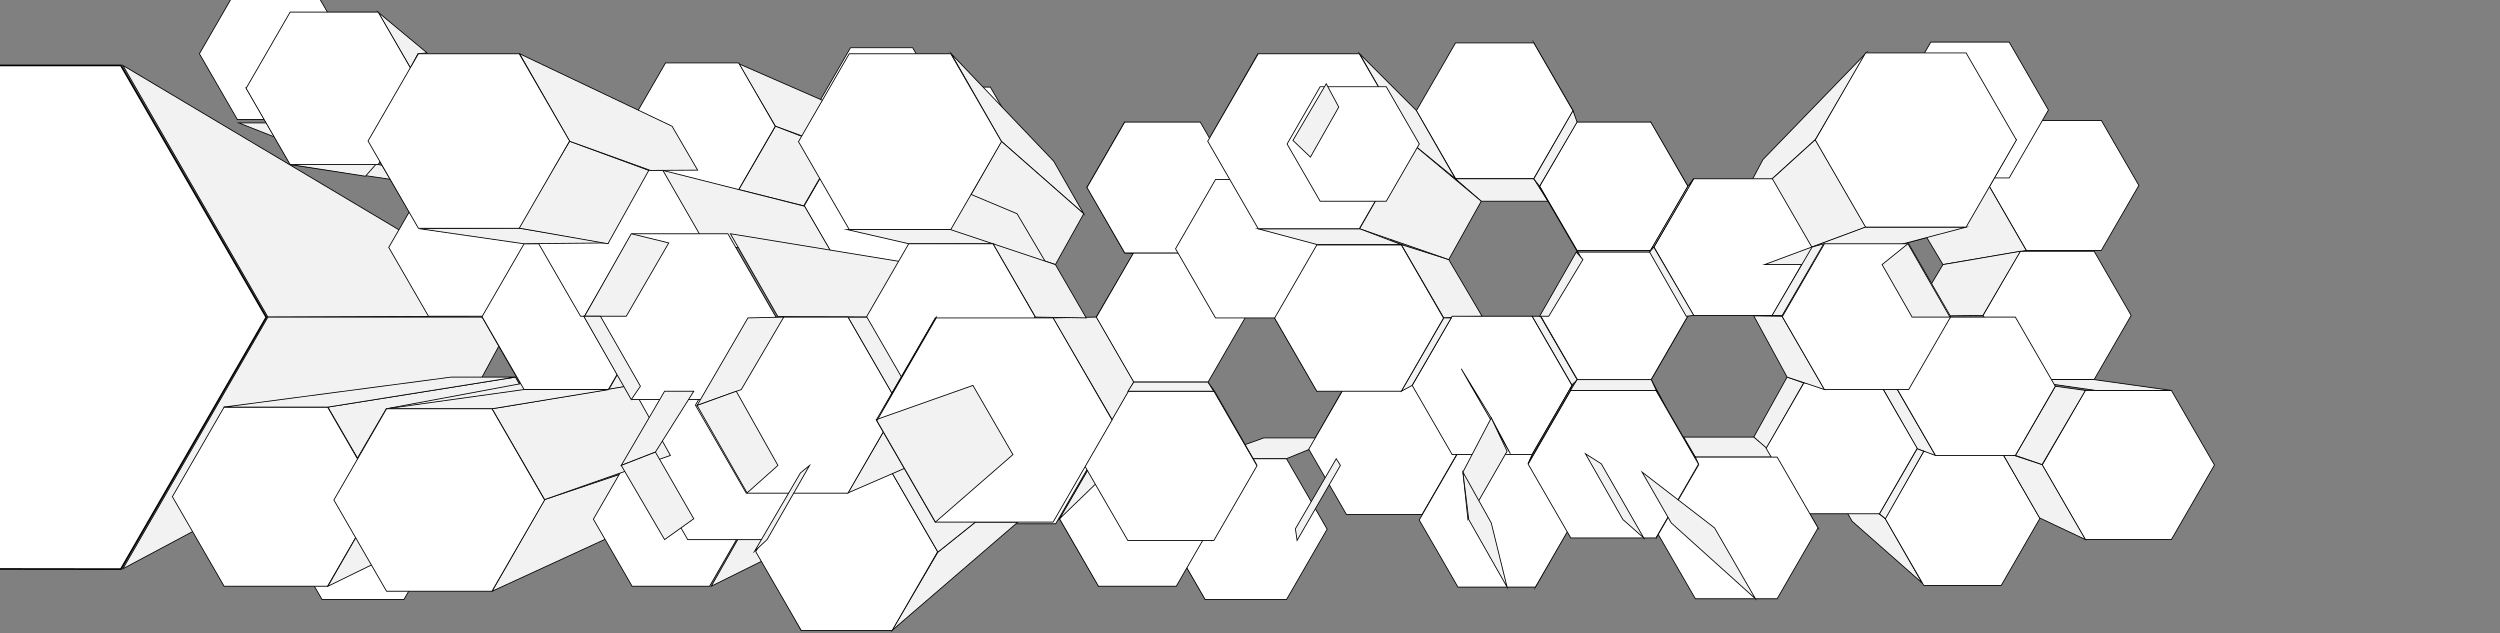 <svg xmlns="http://www.w3.org/2000/svg" width="3000" height="760" viewBox="0 0 3000 760">
  <rect x="0" y="0" width="3000" height="760" fill="#808080" stroke="none"/>
  <defs>
    <style>
      .cls-1 {
        fill: #f2f2f2;
      }

      .cls-1, .cls-2, .cls-3 {
        stroke: #000;
        stroke-miterlimit: 10;
      }

      .cls-2, .cls-3 {
        fill: #fff;
      }

      .cls-3 {
        stroke-width: 2px;
      }
    </style>
  </defs>
  <title>export</title>
  <g id="_06stage" data-name="06stage">
    <polygon id="s41" class="cls-1" points="1367.5 240.5 1408.5 307.5 1349.5 303.5 1304.5 224.5 1367.5 240.5"/>
    <polygon id="s88" class="cls-1" points="2294.5 255.5 2222.5 255.5 2316.5 213.5 2411.5 213.5 2294.5 255.5"/>
    <polygon id="s40" class="cls-1" points="1315.5 380.5 1360.5 303.5 1419.5 310.5 1378.5 379.5 1315.5 380.5"/>
    <polygon id="s52" class="cls-1" points="1368.5 240.5 1408.5 169.5 1349.5 146.5 1304.5 224.5 1368.5 240.5"/>
    <polygon id="s60" class="cls-1" points="1615.5 460.5 1644.5 450.5 1598.5 525.5 1570.5 539.5 1615.5 460.5"/>
    <polygon id="s62" class="cls-1" points="1397.5 634.5 1542.5 565.5 1577.5 626.5 1446.5 719.5 1397.5 634.5"/>
    <polygon id="s59" class="cls-1" points="1529.5 381.5 1580.5 469.5 1644.5 450.5 1602.5 381.5 1529.5 381.5"/>
    <polygon id="s61" class="cls-1" points="1516.5 525.5 1598.5 525.5 1570.5 539.5 1543.5 550.5 1446.5 550.5 1516.5 525.5"/>
    <polygon id="s57" class="cls-1" points="1650.5 254.5 1687.5 192.5 1509.5 64.5 1449.5 169.5 1650.5 254.5"/>
    <polygon id="s56" class="cls-1" points="1685.5 316.5 1650.5 254.5 1449.5 169.5 1509.5 274.5 1685.5 316.5"/>
    <polygon id="s94" class="cls-1" points="2187.5 564.5 2222.5 625.5 2306.5 699.5 2262.5 622.5 2187.5 564.5"/>
    <polygon id="_42" data-name="42" class="cls-2" points="2401.48 541.5 2308.52 541.5 2262.05 622 2308.52 702.5 2401.48 702.5 2447.95 622 2401.48 541.5"/>
    <polygon id="_50" data-name="50" class="cls-2" points="2521.61 144.5 2431.54 144.5 2386.5 222.5 2431.54 300.51 2521.61 300.51 2566.64 222.5 2521.61 144.5"/>
    <polygon id="_49" data-name="49" class="cls-2" points="2512.96 301.5 2424.04 301.5 2379.59 378.5 2424.04 455.5 2512.96 455.5 2557.41 378.5 2512.96 301.5"/>
    <polygon id="_48" data-name="48" class="cls-2" points="2605.67 468.5 2502.33 468.5 2450.65 558 2502.33 647.5 2605.67 647.5 2657.35 558 2605.67 468.5"/>
    <polygon id="_51" data-name="51" class="cls-2" points="2411.05 50.5 2316.95 50.5 2269.89 132 2316.95 213.5 2411.05 213.5 2458.11 132 2411.05 50.5"/>
    <polygon id="s87" class="cls-1" points="2189.5 317.5 2222.5 255.5 2419.5 167.5 2359.5 272.5 2189.5 317.5"/>
    <polygon id="s90" class="cls-1" points="2294.5 255.5 2386.5 222.5 2431.5 300.5 2331.5 317.5 2294.5 255.5"/>
    <polygon id="s92" class="cls-1" points="2081.5 255.5 2178.5 167.5 2239.5 63.5 2115.5 191.5 2081.5 255.5"/>
    <polygon id="s91" class="cls-1" points="2117.5 317.5 2239.5 272.5 2178.5 167.5 2081.5 255.5 2117.5 317.5"/>
    <polygon id="s89" class="cls-1" points="2331.5 317.5 2424.5 301.5 2379.5 378.5 2294.5 379.5 2331.5 317.5"/>
    <polygon id="s85" class="cls-1" points="2447.5 621.5 2502.5 647.5 2450.5 557.5 2401.5 541.5 2447.5 621.5"/>
    <polygon id="s84" class="cls-1" points="2132.5 548.5 2119.5 538.5 2164.5 616.5 2181.5 633.5 2132.5 548.5"/>
    <polygon id="s82" class="cls-1" points="1987.5 468.5 1981.5 455.5 2018.5 524.5 2038.5 556.5 1987.5 468.5"/>
    <polygon id="s80" class="cls-1" points="1981.5 455.5 2025.5 379.04 2018.5 378.5 1978.5 449.5 1981.5 455.5"/>
    <polygon id="s79" class="cls-1" points="1884.5 468.5 1892.5 455.5 1981.5 455.5 1987.5 468.5 1884.5 468.5"/>
    <polygon id="s78" class="cls-1" points="1838.5 379.5 1848.5 379.5 1892.5 455.5 1886.5 462.5 1838.5 379.5"/>
    <polygon id="s77" class="cls-1" points="1842.5 704.5 1888.5 623.5 1900.5 566.5 1865.5 623.5 1842.5 704.5"/>
    <polygon id="s76" class="cls-1" points="1980.5 146.5 1972.5 193.5 2008.5 255.5 2025.5 223.5 1980.5 146.5"/>
    <polygon id="s75" class="cls-1" points="1840.5 51.5 1865.5 132.5 1901.5 193.5 1887.5 132.5 1840.5 51.5"/>
    <polygon id="s73" class="cls-1" points="1746.5 214.5 1777.5 241.5 1857.5 241.5 1840.5 214.5 1746.5 214.5"/>
    <polygon id="s70" class="cls-1" points="1681.5 293.5 1738.5 311.5 1778.5 379.5 1732.5 381.5 1681.5 293.5"/>
    <polygon id="s68" class="cls-1" points="1892.5 302.5 1892.5 300.52 1980.5 300.5 1981.5 302.5 1892.5 302.5"/>
    <polygon id="s66" class="cls-1" points="2466.5 463.5 2502.5 468.5 2450.5 557.5 2418.5 546.5 2466.5 463.5"/>
    <polygon id="s67" class="cls-1" points="2512.5 455.5 2605.5 468.5 2514.5 468.5 2424.5 455.5 2512.5 455.5"/>
    <polygon id="s97" class="cls-1" points="2104.5 524.5 2119.5 538.5 2164.5 459.5 2144.5 452.5 2104.5 524.5"/>
    <polygon id="s95" class="cls-1" points="2255.5 459.5 2274.5 463.5 2322.5 546.5 2300.5 538.5 2255.5 459.5"/>
    <polygon id="s93" class="cls-1" points="2300.5 538.5 2308.52 541.5 2262.5 622.5 2255.32 616.5 2300.5 538.5"/>
    <polygon id="s58" class="cls-1" points="1602.5 298.5 1580.5 293.5 1529.5 381.5 1554.5 381.5 1602.5 298.5"/>
    <polygon id="s35" class="cls-1" points="1447.5 303.5 1410.5 298.5 1458.5 381.5 1494.5 380.5 1447.5 303.5"/>
    <polygon id="s36" class="cls-1" points="1442.5 299.5 1485.5 225.5 1458.5 215.5 1410.5 298.5 1442.5 299.5"/>
    <polygon id="s83" class="cls-1" points="2034.5 548.5 2020.5 524.5 2104.5 524.5 2132.5 548.5 2034.5 548.5"/>
    <polygon id="_45" data-name="45" class="cls-2" points="2255.32 459.5 2164.68 459.5 2119.36 538 2164.68 616.5 2255.32 616.5 2300.64 538 2255.32 459.5"/>
    <polygon id="_39" data-name="39" class="cls-2" points="1981.31 302.5 1892.93 302.5 1848.74 379.04 1892.93 455.58 1981.31 455.58 2025.5 379.04 1981.31 302.5"/>
    <polygon id="_37" data-name="37" class="cls-2" points="1980.96 146.5 1892.04 146.5 1847.59 223.5 1892.04 300.5 1980.96 300.5 2025.41 223.5 1980.96 146.5"/>
    <polygon id="_36" data-name="36" class="cls-2" points="2126.84 214.5 2032.16 214.5 1984.82 296.5 2032.16 378.5 2126.84 378.5 2174.18 296.5 2126.84 214.5"/>
    <polygon id="s86" class="cls-1" points="2117.5 317.5 2238.5 272.5 2359.5 272.5 2189.5 317.5 2117.5 317.5"/>
    <polygon id="_44" data-name="44" class="cls-2" points="2359.33 63.5 2238.67 63.5 2178.33 168 2238.67 272.5 2359.33 272.5 2419.67 168 2359.33 63.5"/>
    <polygon id="_43" data-name="43" class="cls-2" points="2418.42 380.5 2322.58 380.5 2274.66 463.5 2322.58 546.5 2418.42 546.5 2466.34 463.5 2418.42 380.5"/>
    <polygon id="s96" class="cls-1" points="2189.5 467.5 2144.5 452.5 2104.5 379.04 2138.5 379.5 2189.5 467.5"/>
    <polygon id="_46" data-name="46" class="cls-2" points="2290.36 292.5 2189.33 292.5 2138.81 380 2189.33 467.5 2290.36 467.5 2340.88 380 2290.36 292.5"/>
    <polygon id="_47" data-name="47" class="cls-2" points="2132.57 548.5 2034.42 548.5 1985.35 633.5 2034.42 718.5 2132.57 718.5 2181.65 633.5 2132.57 548.5"/>
    <polygon id="s81" class="cls-1" points="1987.5 645.5 1985.5 633.5 2034.5 548.5 2038.5 557.5 1987.5 645.5"/>
    <polygon id="_26" data-name="26" class="cls-2" points="1449.67 303.5 1360.18 303.5 1315.43 381 1360.18 458.5 1449.67 458.5 1494.41 381 1449.67 303.5"/>
    <polygon id="_27" data-name="27" class="cls-2" points="1440.32 146.5 1349.68 146.5 1304.36 225 1349.68 303.5 1440.32 303.5 1485.64 225 1440.32 146.5"/>
    <polygon id="_28" data-name="28" class="cls-2" points="1554.42 215.5 1458.58 215.5 1410.66 298.5 1458.58 381.5 1554.42 381.5 1602.34 298.5 1554.42 215.5"/>
    <polygon id="_33" data-name="33" class="cls-2" points="1706.42 460.56 1615.81 460.56 1570.5 539.03 1615.81 617.5 1706.42 617.5 1751.72 539.03 1706.42 460.56"/>
    <polygon id="_32" data-name="32" class="cls-2" points="1842.48 543.5 1749.52 543.5 1703.05 624 1749.52 704.5 1842.48 704.5 1888.95 624 1842.48 543.5"/>
    <polygon id="_41" data-name="41" class="cls-2" points="1838.42 379.5 1742.58 379.5 1694.66 462.5 1742.58 545.5 1838.42 545.5 1886.34 462.5 1838.42 379.5"/>
    <polygon id="s74" class="cls-1" points="1840.5 214.5 1847.5 223.5 1892.5 146.5 1887.5 132.5 1840.5 214.5"/>
    <polygon id="_38" data-name="38" class="cls-2" points="1840.54 51.5 1746.62 51.5 1699.66 132.84 1746.62 214.17 1840.54 214.17 1887.5 132.84 1840.54 51.5"/>
    <polygon id="_40" data-name="40" class="cls-2" points="1987.1 468.5 1884.9 468.5 1833.81 557 1884.9 645.5 1987.1 645.5 2038.19 557 1987.1 468.5"/>
    <polygon id="s71" class="cls-1" points="1681.5 469.5 1694.5 462.5 1741.5 381.5 1732.5 381.5 1681.5 469.5"/>
    <polygon id="s69" class="cls-1" points="1691.5 169.5 1777.5 241.5 1738.5 311.5 1631.5 274.5 1691.5 169.5"/>
    <polygon id="_35" data-name="35" class="cls-2" points="1681.52 293.96 1580.17 293.96 1529.5 381.73 1580.17 469.5 1681.52 469.5 1732.19 381.73 1681.52 293.96"/>
    <polygon id="_34" data-name="34" class="cls-2" points="1543.79 550.5 1446.21 550.5 1397.43 635 1446.21 719.5 1543.79 719.5 1592.57 635 1543.79 550.5"/>
    <polygon id="s55" class="cls-1" points="1681.5 293.5 1631.5 274.5 1509.5 274.5 1580.5 293.5 1681.5 293.5"/>
    <polygon id="s72" class="cls-1" points="1631.5 64.5 1699.5 132.5 1746.5 214.5 1691.5 169.5 1631.5 64.5"/>
    <polygon id="_31" data-name="31" class="cls-2" points="1631.12 64.5 1509.88 64.5 1449.26 169.5 1509.88 274.5 1631.12 274.5 1691.74 169.5 1631.12 64.5"/>
    <polygon id="s110" class="cls-1" points="1035.5 193.5 1100.5 194.5 1101.5 186.5 1028.5 187.5 1035.5 193.5"/>
    <polygon id="s1" class="cls-1" points="286.5 147.5 378.5 147.5 451.5 181.5 375.5 182.5 286.5 147.5"/>
    <polygon id="_2" data-name="2" class="cls-2" points="376.11 -14.5 284.89 -14.5 239.28 64.5 284.89 143.5 376.11 143.5 421.72 64.5 376.11 -14.5"/>
    <polygon id="s33" class="cls-1" points="147.5 78.5 321.5 380.5 562.5 379.5 513.5 296.5 147.5 78.5"/>
    <polygon id="s32" class="cls-1" points="147.5 682.5 578.5 452.5 617.5 380.5 321.5 380.5 147.5 682.5"/>
    <polygon id="s3" class="cls-1" points="393.5 488.5 455.5 595.5 659.5 525.5 618.5 452.5 393.5 488.5"/>
    <polygon id="s20" class="cls-1" points="1019.5 170.5 1220.5 256.5 1253.5 193.5 1080.5 64.5 1019.5 170.5"/>
    <polygon id="s23" class="cls-1" points="1222.5 379.5 1257.5 442.5 1150.5 467.5 1099.5 380.5 1222.5 379.5"/>
    <polygon id="s50" class="cls-1" points="1017.5 380.5 1099.5 380.5 1150.5 467.5 1078.5 486.5 1017.5 380.5"/>
    <polygon id="s19" class="cls-1" points="470.5 215.5 560.5 215.5 453.5 197.5 348.5 197.5 470.5 215.5"/>
    <polygon id="s18" class="cls-1" points="441.5 169.5 578.5 206.5 628.5 292.5 502.5 273.5 441.5 169.5"/>
    <polygon id="s17" class="cls-1" points="695.5 379.5 578.5 380.5 628.5 292.5 730.5 319.5 695.5 379.5"/>
    <polygon id="s16" class="cls-1" points="695.5 379.5 731.5 440.5 628.5 467.5 578.5 380.5 695.5 379.5"/>
    <polygon id="s15" class="cls-1" points="744.5 524.5 659.5 524.5 590.5 549.5 685.5 549.5 744.5 524.5"/>
    <polygon id="s14" class="cls-1" points="463.5 490.5 731.5 440.5 699.5 504.5 400.5 598.5 463.5 490.5"/>
    <polygon id="s9" class="cls-1" points="1108.5 194.5 1068.5 173.5 1108.5 104.5 1144.5 131.5 1108.5 194.5"/>
    <polygon id="s8" class="cls-1" points="1108.5 194.5 1144.5 256.5 1108.5 242.5 1068.5 173.5 1108.5 194.5"/>
    <polygon id="s7" class="cls-1" points="1144.5 256.5 1220.5 256.5 1188.5 242.5 1108.5 242.5 1144.5 256.5"/>
    <polygon id="_9" data-name="9" class="cls-2" points="1095.2 57.28 1020.59 57.28 983.29 121.89 1020.59 186.5 1095.2 186.5 1132.5 121.89 1095.2 57.28"/>
    <polygon id="s48" class="cls-1" points="1108.5 317.5 1081.5 314.5 1120.5 246.5 1144.5 256.5 1108.5 317.5"/>
    <polygon id="s54" class="cls-1" points="886.5 76.5 989.5 121.5 1026.5 186.5 930.5 151.5 886.5 76.5"/>
    <polygon id="_10" data-name="10" class="cls-2" points="1081.97 179.5 1004.03 179.5 965.06 247 1004.03 314.5 1081.97 314.5 1120.94 247 1081.97 179.5"/>
    <polygon id="_5" data-name="5" class="cls-2" points="484.65 549.5 386.5 549.5 337.43 634.5 386.5 719.5 484.65 719.5 533.73 634.5 484.65 549.5"/>
    <polygon id="s43" class="cls-1" points="590.5 709.5 777.5 623.5 823.5 542.5 653.5 599.5 590.5 709.5"/>
    <polygon id="s53" class="cls-1" points="853.5 703.5 899.5 622.5 1037.5 567.5 1004.5 628.5 853.5 703.5"/>
    <polygon id="_14" data-name="14" class="cls-2" points="851.5 542.5 758.52 542.5 712.05 623 758.52 703.5 851.48 703.5 897.95 623 851.5 542.5"/>
    <polygon id="_13" data-name="13" class="cls-2" points="804.44 379.5 708.02 379.5 659.82 463 708.02 546.5 804.44 546.5 852.65 463 804.44 379.5"/>
    <polygon id="s29" class="cls-1" points="1329 567.5 1271.5 622.5 1318.5 703.5 1363.5 628.5 1329 567.5"/>
    <polygon id="_23" data-name="23" class="cls-2" points="1411.51 541.83 1318.17 541.83 1271.5 622.66 1318.17 703.5 1411.51 703.5 1458.18 622.66 1411.51 541.83"/>
    <polygon id="s27" class="cls-1" points="1364.5 503.5 1434.5 504.5 1409.5 541.5 1318.5 541.5 1364.5 503.5"/>
    <polygon id="s28" class="cls-1" points="1328.5 567.5 1364.5 503.5 1318.5 541.5 1271.5 622.5 1328.5 567.5"/>
    <polygon id="_19" data-name="19" class="cls-2" points="1266.86 462.96 1171.29 462.96 1123.5 545.73 1171.29 628.5 1266.86 628.5 1314.65 545.73 1266.86 462.96"/>
    <polygon id="s26" class="cls-1" points="961.5 756.5 1147.5 628.5 1109.5 567.5 909.5 661.5 961.5 756.5"/>
    <polygon id="_15" data-name="15" class="cls-2" points="928.1 469.5 825.29 469.5 773.89 558.53 825.29 647.57 928.1 647.57 979.5 558.53 928.1 469.5"/>
    <polygon id="s42" class="cls-1" points="886.5 227.5 964.5 247 1003.5 179.5 930.5 151.5 886.5 227.5"/>
    <polygon id="_8" data-name="8" class="cls-2" points="886.38 75.5 798.62 75.5 754.74 151.5 798.62 227.5 886.38 227.5 930.26 151.5 886.38 75.5"/>
    <polygon id="s2" class="cls-1" points="348.5 197.5 295.5 105.5 453.5 194.5 438.5 211.5 348.5 197.5"/>
    <polygon id="_6" data-name="6" class="cls-2" points="609.57 214.29 514.19 214.29 466.5 296.9 514.19 379.5 609.57 379.5 657.26 296.9 609.57 214.29"/>
    <polygon id="s45" class="cls-1" points="730.5 467.5 757.5 462.5 804.5 380.5 780.5 380 730.5 467.5"/>
    <polygon id="_12" data-name="12" class="cls-2" points="729.98 292.5 628.95 292.5 578.43 380 628.95 467.5 729.98 467.5 780.5 380 729.98 292.5"/>
    <polygon id="_11" data-name="11" class="cls-2" points="797.88 204.16 696.66 204.16 646.04 291.83 696.66 379.5 797.88 379.5 848.5 291.83 797.88 204.16"/>
    <polygon id="s100" class="cls-1" points="795.5 204.5 845.5 291.5 1004.5 314.5 965.5 247.5 795.5 204.5"/>
    <polygon id="s49" class="cls-1" points="876.5 280.5 1108.5 318.5 1144.5 380.51 933.5 380 876.5 280.5"/>
    <polygon id="s4" class="cls-1" points="628.5 292.5 503.5 274.5 621.5 273.5 730.5 291.5 628.5 292.5"/>
    <polygon id="_17" data-name="17" class="cls-2" points="1188.41 104.5 1108.74 104.5 1068.9 173.5 1108.74 242.5 1188.41 242.5 1228.25 173.5 1188.41 104.5"/>
    <polygon id="s34" class="cls-1" points="453.5 14.5 512.5 63.5 501.5 64.5 492.5 81.5 453.5 14.5"/>
    <polygon id="_3" data-name="3" class="cls-2" points="393.06 488.5 268.94 488.5 206.87 596 268.94 703.5 393.06 703.5 455.13 596 393.06 488.5"/>
    <polygon id="_4" data-name="4" class="cls-2" points="453.83 14.5 348.17 14.5 295.35 106 348.17 197.5 453.83 197.5 506.65 106 453.83 14.5"/>
    <polygon id="s107" class="cls-1" points="1141.5 64.5 1264.5 193.5 1300.5 256.5 1201.5 169.5 1141.5 64.5"/>
    <polygon id="s106" class="cls-1" points="1141.5 275.5 1201.5 169.5 1300.5 256.5 1266.5 317.5 1191.57 292.32 1141.5 275.5"/>
    <polygon id="s65" class="cls-1" points="967.5 558.5 1072.74 558.5 1065.5 567.5 956.5 567.5 967.5 558.5"/>
    <polygon id="s21" class="cls-1" points="1220.5 256.5 1256.5 317.5 1076.5 275.5 1015.5 170.5 1220.5 256.5"/>
    <polygon id="s30" class="cls-1" points="1090.5 292.5 1191.5 292.5 1140.5 275.5 1016.5 275.5 1090.5 292.5"/>
    <polygon id="s22" class="cls-1" points="1256.5 317.5 1222.5 379.5 1099.5 380.5 1150.5 292.5 1256.5 317.5"/>
    <polygon id="_24" data-name="24" class="cls-2" points="1140.91 64.5 1019.09 64.5 958.18 170 1019.09 275.5 1140.91 275.5 1201.82 170 1140.91 64.5"/>
    <polygon id="s102" class="cls-1" points="1070.5 756.5 1221.5 626.5 1170.5 626.5 1125.5 662.5 1070.5 756.5"/>
    <polygon id="_21" data-name="21" class="cls-2" points="1070.56 567.5 961.44 567.5 906.88 662 961.44 756.5 1070.56 756.5 1125.12 662 1070.56 567.5"/>
    <polygon id="s64" class="cls-1" points="1125.5 662.5 1070.5 567.5 1122.5 545.5 1170.5 626.5 1125.5 662.5"/>
    <polygon id="s47" class="cls-1" points="621.5 273.5 683.5 169.5 778.5 204.5 729.5 292.5 621.5 273.5"/>
    <polygon id="s46" class="cls-1" points="623.5 64.5 683.5 169.5 780.5 204.5 837.15 204.16 806.5 151.5 623.5 64.5"/>
    <polygon id="s44" class="cls-1" points="653.5 599.5 804.5 546.5 757.5 462.5 590.5 490.5 653.5 599.5"/>
    <polygon id="s5" class="cls-1" points="730.5 467.5 590.5 490.5 463.5 490.5 628.5 467.5 730.5 467.5"/>
    <polygon id="s37" class="cls-1" points="1453.5 648.5 1458.5 622.5 1411.5 541.5 1400.5 558.5 1453.5 648.5"/>
    <polygon id="s109" class="cls-1" points="1554.5 634.5 1556.5 648.5 1608.5 558.5 1603.5 550.5 1554.5 634.5"/>
    <polygon id="s108" class="cls-1" points="1508.5 558.5 1489.5 527.5 1449.5 458.5 1457.5 469.5 1508.5 558.5"/>
    <polygon id="_29" data-name="29" class="cls-2" points="1456.67 469.5 1353.33 469.5 1301.65 559 1353.33 648.5 1456.67 648.5 1508.35 559 1456.67 469.5"/>
    <polygon id="s104" class="cls-1" points="1334.5 503.5 1360.5 458.5 1315.5 380.5 1263.5 381.5 1334.5 503.5"/>
    <polygon id="_7" data-name="7" class="cls-2" points="623.04 64.5 502.11 64.5 441.65 169.22 502.11 273.95 623.04 273.95 683.5 169.22 623.04 64.5"/>
    <polygon id="s105" class="cls-1" points="1266.5 317.5 1303.5 381.5 1242.5 380.5 1191.5 292.5 1266.5 317.5"/>
    <polygon id="_22" data-name="22" class="cls-2" points="1191.52 292.5 1090.48 292.5 1039.96 380 1090.48 467.5 1191.52 467.5 1242.04 380 1191.52 292.5"/>
    <polygon id="s103" class="cls-1" points="1353.5 469.5 1456.5 469.5 1449.5 458.5 1360.5 458.5 1353.5 469.5"/>
    <polygon id="s101" class="cls-1" points="1017.5 591.5 1123.5 545.5 1170.5 462.5 1078.5 486.5 1017.5 591.5"/>
    <polygon id="s99" class="cls-1" points="590.5 549.5 455.5 595.5 393.5 703.5 534.5 634.5 590.5 549.5"/>
    <polygon id="_18" data-name="18" class="cls-2" points="590.3 490.5 463.86 490.5 400.64 600 463.86 709.5 590.3 709.5 653.52 600 590.3 490.5"/>
    <polygon id="_20" data-name="20" class="cls-2" points="1017.5 380.51 895.5 380.51 834.5 486.17 895.5 591.82 1017.5 591.82 1078.5 486.17 1017.5 380.51"/>
    <polygon id="_30" data-name="30" class="cls-2" points="1263.72 381.5 1122.28 381.5 1051.55 504 1122.28 626.5 1263.72 626.5 1334.45 504 1263.72 381.5"/>
    <polygon id="s98" class="cls-1" points="268.5 488.5 541.5 452.5 618.5 452.5 393.5 488.5 268.5 488.5"/>
    <polygon id="_16" data-name="16" class="cls-2" points="873.45 280.5 758.55 280.5 701.11 380 758.55 479.5 873.45 479.5 930.89 380 873.45 280.5"/>
    <polygon id="s11" class="cls-1" points="832.5 469.5 797.5 469.5 745.5 558.5 786.5 542.5 832.5 469.5"/>
    <polygon id="s10" class="cls-1" points="797.5 647.5 832.5 622.5 786.5 542.5 745.5 558.5 797.5 647.5"/>
    <polygon id="s6" class="cls-1" points="802.5 291.5 757.5 280.5 701.5 379.5 751.5 379.5 802.5 291.5"/>
    <polygon id="s12" class="cls-1" points="720.5 379.5 700.5 379.5 757.5 479.5 768.5 463.5 720.5 379.5"/>
    <polygon id="s25" class="cls-1" points="940.5 380.5 889.5 467.5 836.5 486.5 897.5 381.5 940.5 380.5"/>
    <polygon id="s24" class="cls-1" points="883.5 469.5 933.5 558.5 896.5 591.5 836.5 486.5 883.5 469.5"/>
    <polygon id="s31" class="cls-1" points="971.5 558.5 960.5 567.5 905.5 661.5 920.5 647.5 971.5 558.5"/>
    <polygon id="s38" class="cls-1" points="1167.5 462.5 1215.5 545.5 1122.5 626.5 1051.5 503.5 1167.5 462.5"/>
    <polygon id="_25" data-name="25" class="cls-2" points="1663.51 104.08 1584.17 104.08 1544.5 172.79 1584.17 241.5 1663.51 241.5 1703.17 172.79 1663.51 104.08"/>
    <polygon id="s63" class="cls-1" points="1572.5 188.5 1606.5 128.5 1591.5 100.5 1551.5 168.5 1572.5 188.5"/>
    <polygon id="_1" data-name="1" class="cls-3" points="319.5 380.72 145.01 682.95 -204.5 682.5 -379.5 380.5 -204.5 78.5 145.01 78.5 319.5 380.72"/>
    <polygon id="xx05" class="cls-1" points="1833.5 556.5 1838.5 545.5 1886.5 462.5 1884.5 468.5 1833.5 556.5"/>
    <polygon id="xx01" class="cls-1" points="2289.5 292.5 2258.5 317.5 2294.5 380.5 2339.88 380.5 2289.5 292.5"/>
    <polygon id="xx02" class="cls-1" points="2188.5 292.5 2174.5 296.5 2126.5 378.5 2138.68 378.5 2188.5 292.5"/>
    <polygon id="xx03" class="cls-1" points="1984.5 296.5 1980.5 300.5 2025.5 223.5 2032.5 214.5 1984.5 296.5"/>
    <polygon id="xx04" class="cls-1" points="1979.5 302.5 1984.5 296.5 2032.5 378.5 2023.5 379.5 1979.5 302.5"/>
    <polygon id="xxx07" class="cls-1" points="1857.5 241.5 1847.5 223.5 1892.5 300.5 1898.5 311.5 1857.5 241.5"/>
    <polygon id="xxx06" class="cls-1" points="1858.5 379.5 1847.5 379.5 1891.5 302.5 1899.5 311.5 1858.5 379.5"/>
    <polygon id="s51" class="cls-1" points="1123.5 381.5 1052.5 504.5 1072.5 468.5 1123.5 380.5 1123.5 381.5"/>
    <polygon id="yy1" class="cls-1" points="1753.5 442.5 1789.5 501.5 1812.5 544.5 1765 462.67 1753.5 442.5"/>
    <polygon id="yy2" class="cls-1" points="1761.5 623.5 1755.5 566.5 1789.5 501.5 1808.5 541.5 1761.5 623.5"/>
    <polygon id="yy3" class="cls-1" points="1808.5 704.5 1789.5 627.5 1755.5 566.5 1762.5 623.5 1808.5 704.5"/>
    <polygon id="yy4" class="cls-1" points="1902.5 544.5 1921.5 556.5 1972.5 645.5 1947.5 623.5 1902.5 544.5"/>
    <polygon id="yy5" class="cls-1" points="1970.5 566.5 2005.5 627.5 2106.5 718.5 2057.5 633.5 1970.5 566.5"/>
  </g>
</svg>
